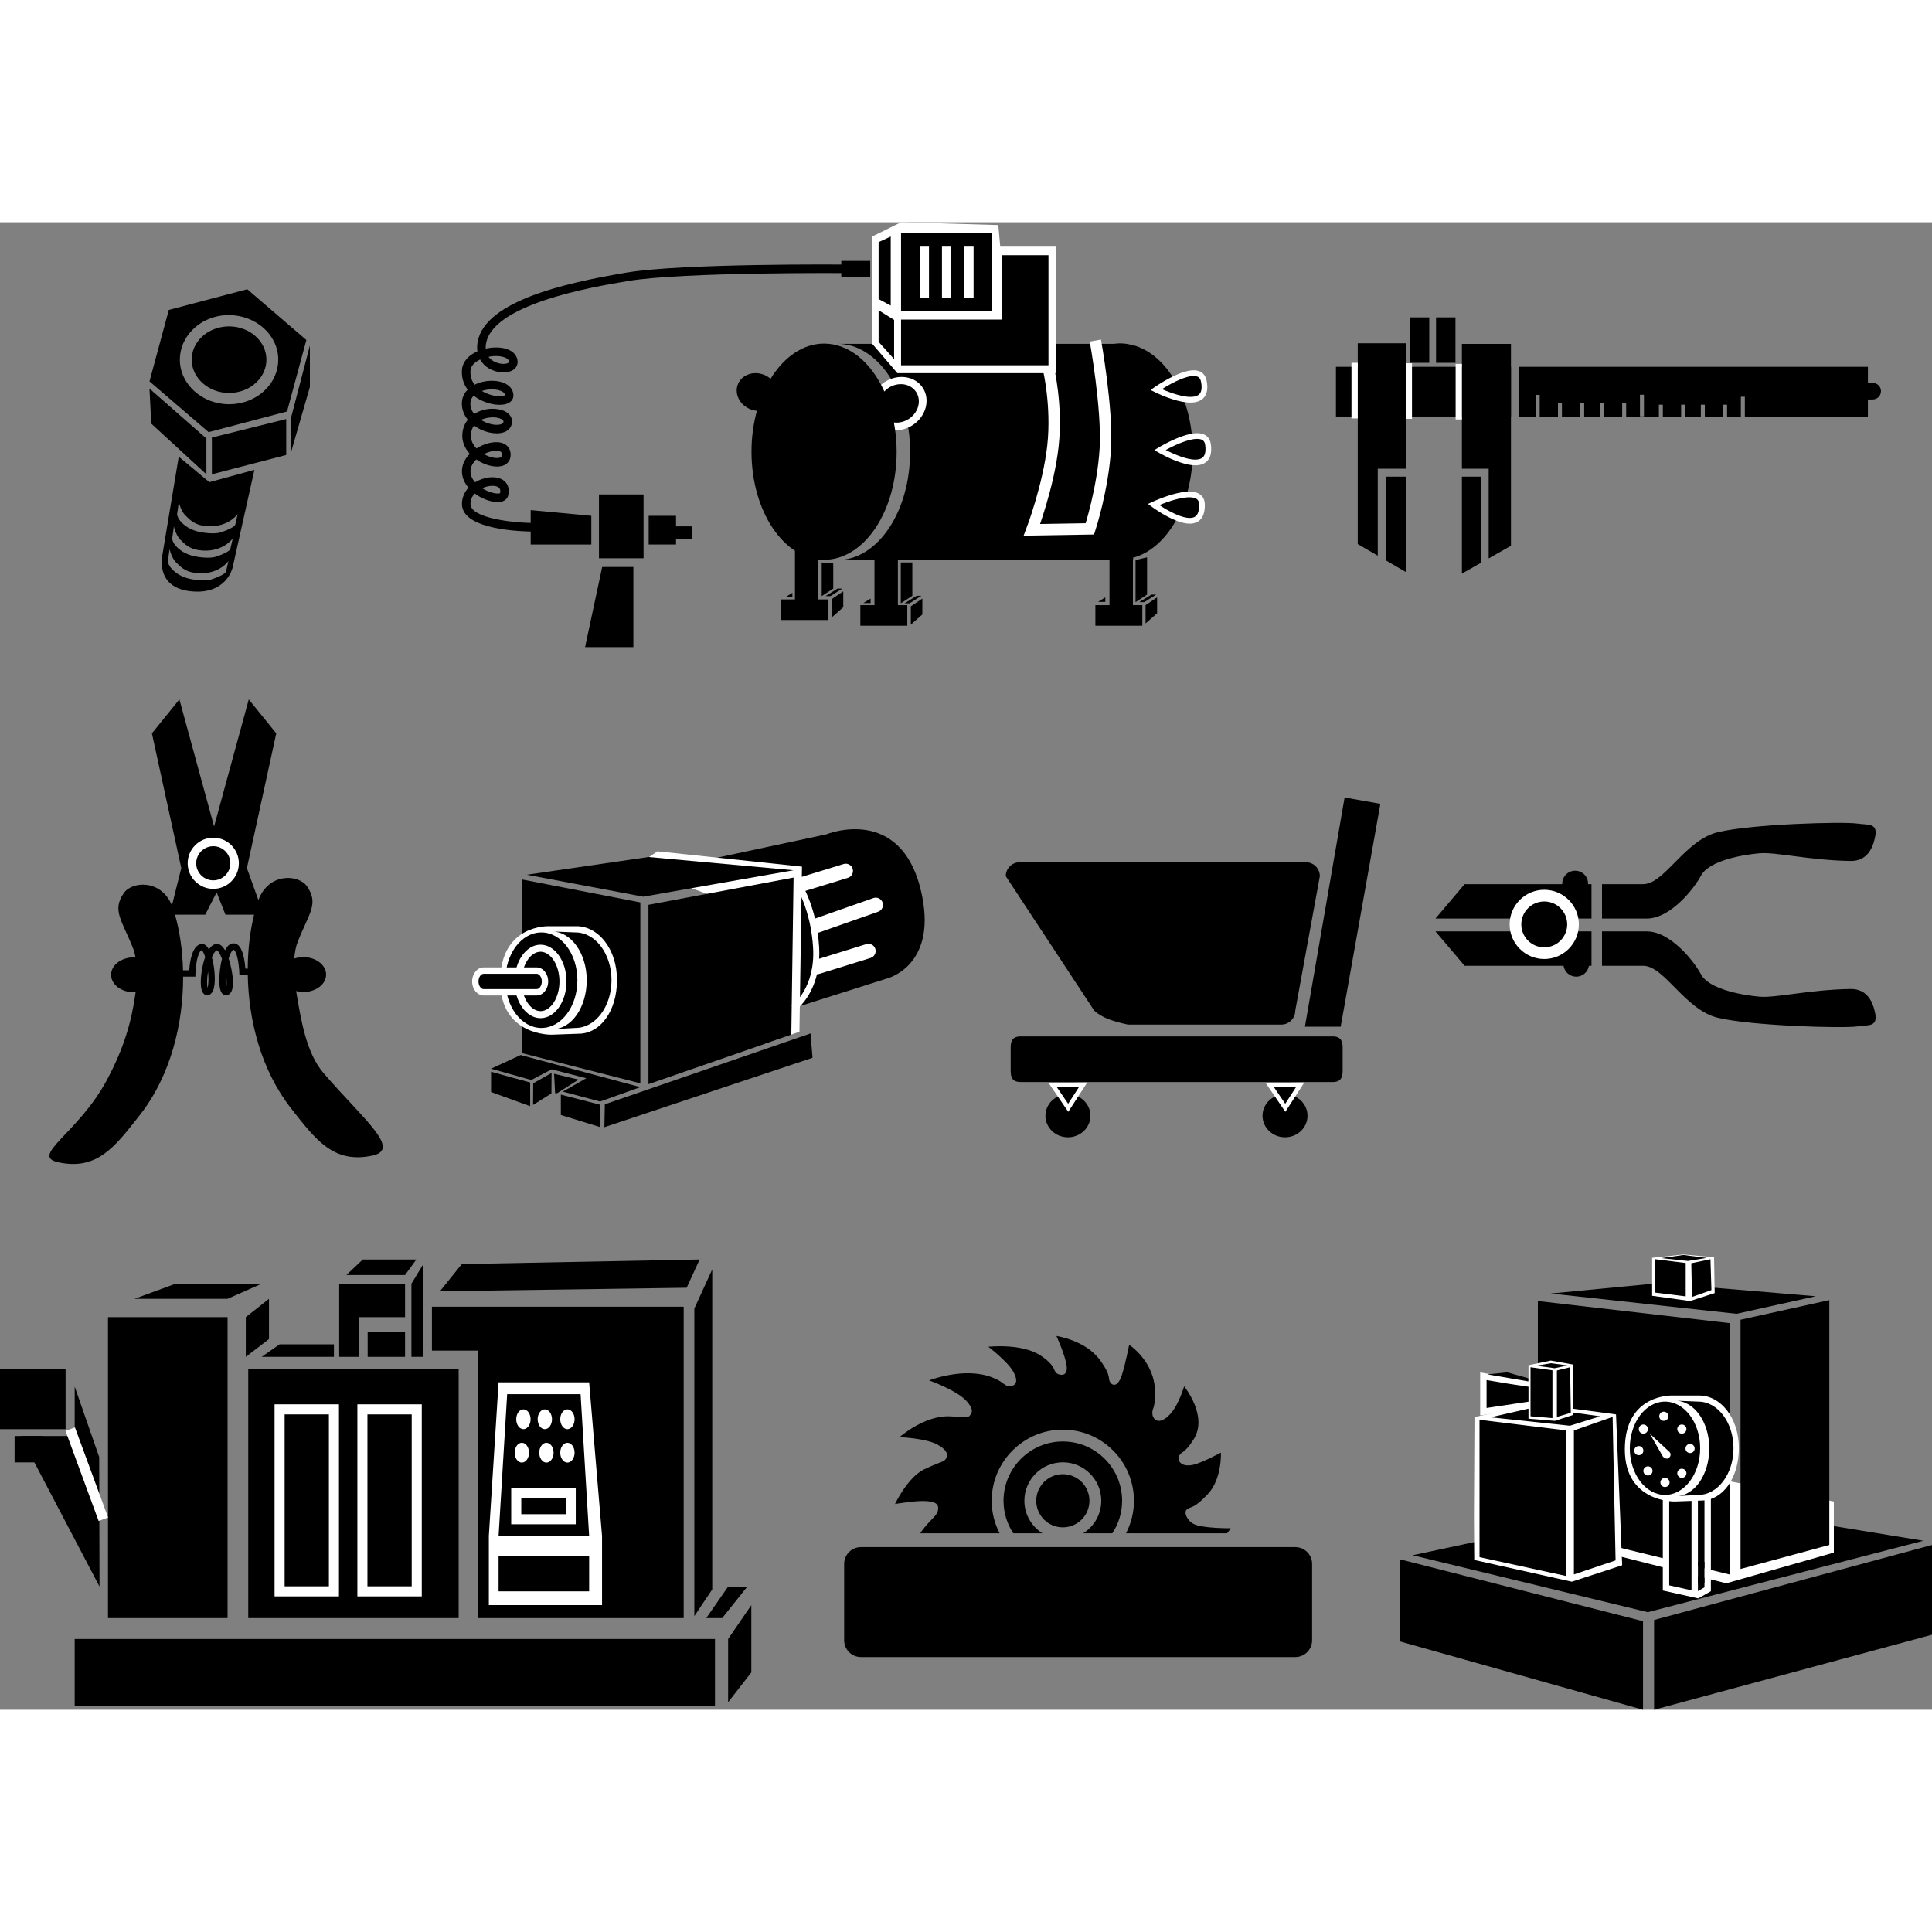 <?xml version="1.0" encoding="utf-8"?>
<!-- Generator: Adobe Illustrator 14.0.0, SVG Export Plug-In . SVG Version: 6.00 Build 43363)  -->
<!DOCTYPE svg PUBLIC "-//W3C//DTD SVG 1.1//EN" "http://www.w3.org/Graphics/SVG/1.1/DTD/svg11.dtd">
<svg version="1.1" id="レイヤー_1" xmlns="http://www.w3.org/2000/svg" xmlns:xlink="http://www.w3.org/1999/xlink" x="0px"
	 y="0px" width="300" height="300" viewBox="0 0 326.245 251.185" enable-background="new 0 0 326.245 251.185"
	 xml:space="preserve">
<rect x="0" y="0" width="326.245" height="251.185" fill="#808080" stroke="none"/>
<g>
	<g>
		<path d="M38.746,28.826c1.763-0.017,3.392-0.664,4.584-1.824c1.085-1.055,1.674-2.425,1.658-3.856
			c-0.035-3.068-2.864-5.564-6.307-5.564c-1.831,0.017-3.46,0.664-4.653,1.824c-1.085,1.055-1.673,2.424-1.657,3.855
			c0.035,3.069,2.865,5.566,6.309,5.566"/>
		<path d="M41.75,11.313l-13.246,3.493l-3.261,12.065l9.985,8.573l13.246-3.493l3.261-12.065L41.75,11.313z M44.759,28.334
			c-1.567,1.524-3.696,2.375-5.994,2.396l-0.085,0c-4.534,0-8.262-3.342-8.309-7.45c-0.022-1.94,0.769-3.79,2.228-5.208
			c1.567-1.524,3.697-2.375,5.996-2.396c4.62,0,8.346,3.341,8.393,7.448C47.01,25.065,46.219,26.916,44.759,28.334z"/>
	</g>
	<polygon points="25.243,28.092 34.851,36.516 34.851,42.563 25.543,34.007 	"/>
	<polygon points="35.778,36.358 48.333,33.233 48.333,39.301 35.778,42.563 	"/>
	<polygon points="49.189,32.848 49.189,38.69 52.329,27.819 52.329,20.821 	"/>
	<path d="M35.353,43.893l-5.168-4.304L27.458,55.95c0,0-1.485,5.659,4.675,6.354c6.145,0.693,7.147-4.005,7.147-4.005l3.682-16.49
		L35.353,43.893z M38.163,59.015c-0.123,0.35-1.21,0.873-2.315,1.248c-0.628,0.213-1.539,0.297-3.112,0.076
		c-1.518-0.213-2.806-0.792-3.744-1.824c-0.554-0.609-0.658-1.202-0.652-1.242l0.296-2.085c-0.004,0.025,0.328,1.469,1.064,2.215
		c0.831,0.842,1.592,1.582,3.178,1.8c3.871,0.533,5.679-1.93,5.699-2.001L38.163,59.015z M38.892,55.19
		c-0.123,0.35-1.21,0.873-2.315,1.248c-0.628,0.213-1.539,0.297-3.112,0.076c-1.518-0.213-2.806-0.791-3.744-1.824
		c-0.554-0.609-0.658-1.202-0.651-1.242l0.295-2.085c-0.004,0.024,0.328,1.469,1.064,2.215c0.831,0.841,1.592,1.581,3.179,1.799
		c3.87,0.533,5.678-1.93,5.699-2.001L38.892,55.19z M37.41,52.323c-0.629,0.213-1.539,0.296-3.112,0.076
		c-1.518-0.213-2.806-0.791-3.744-1.824c-0.554-0.61-0.659-1.203-0.652-1.243l0.296-2.085c-0.004,0.025,0.328,1.47,1.064,2.215
		c0.831,0.842,1.592,1.582,3.178,1.8c3.87,0.533,5.679-1.931,5.699-2.002l-0.415,1.815C39.603,51.425,38.515,51.948,37.41,52.323z"
		/>
</g>
<g>
	<path d="M221.567,239.454c0,1.566-1.27,2.834-2.835,2.834h-73.351c-1.564,0-2.834-1.268-2.834-2.834v-12.898
		c0-1.564,1.27-2.834,2.834-2.834h73.351c1.565,0,2.835,1.27,2.835,2.834V239.454z"/>
	<g>
		<path d="M179.474,211.402c-2.477,0-4.492,2.015-4.492,4.491s2.016,4.492,4.492,4.492s4.492-2.016,4.492-4.492
			S181.95,211.402,179.474,211.402z"/>
		<path d="M207.814,220.537c0,0-4.847,0.048-6.308-0.753c-1.049-0.575-1.702-1.975-1.049-2.455c0.76-0.561,1.094-0.006,3.511-2.579
			c2.417-2.575,2.197-6.985,2.197-6.985s-3.257,1.757-4.696,2.062c-2.252,0.478-2.696-0.931-2.355-1.542
			c0.417-0.746,0.938-0.344,2.474-2.803c2.452-3.924-1.635-8.909-1.635-8.909s-0.903,3.095-2.273,4.601
			c-2.058,2.266-2.976,0.803-3.062,0.244c-0.189-1.251,0.482-0.731,0.432-3.946c-0.082-5.148-4.375-7.917-4.375-7.917
			s-0.653,3.364-1.234,5.111c-0.742,2.225-1.631,1.631-1.832,1.396c-0.73-0.849,0.305-0.913-1.836-3.896
			c-2.437-3.391-7.376-4.095-7.376-4.095s1.54,3.364,1.731,5.11s-1.084,1.541-1.564,1.268c-0.822-0.467-0.125-1.277-2.846-3.078
			c-3.198-2.115-8.821-1.48-8.821-1.48s3.257,2.467,4.234,4.246c0.858,1.562,0.415,2.285-0.403,2.373
			c-1.266,0.135-0.832-0.521-3.17-1.438c-4.711-1.849-10.668,0.499-10.668,0.499s4.705,1.656,6.365,3.537
			c1.367,1.548,0.757,2.104,0.488,2.417s-0.347,0.286-3.268,0.118c-4.33-0.247-8.581,3.512-8.581,3.512s4.495,0.165,6.479,1.295
			c1.834,1.043,1.652,1.836,1.34,2.373c-0.314,0.537-0.847,0.427-3.645,1.764c-2.799,1.337-4.936,5.859-4.936,5.859
			s3.582-0.646,5.428-0.485s1.904,0.788,1.854,1.37c-0.09,1.029-0.872,1.322-2.453,3.26c-0.213,0.26-0.389,0.528-0.559,0.797h13.4
			c-0.852-1.648-1.342-3.513-1.342-5.492c0-6.623,5.389-12.011,12.012-12.011s12.012,5.388,12.012,12.011
			c0,1.979-0.49,3.844-1.342,5.492h17.076C207.622,220.882,207.814,220.537,207.814,220.537z"/>
		<path d="M172.981,215.893c0-3.579,2.912-6.491,6.492-6.491s6.492,2.912,6.492,6.491c0,2.313-1.221,4.342-3.047,5.492h4.916
			c1.039-1.578,1.65-3.465,1.65-5.492c0-5.52-4.492-10.011-10.012-10.011s-10.012,4.491-10.012,10.011
			c0,2.027,0.611,3.914,1.65,5.492h4.916C174.202,220.235,172.981,218.207,172.981,215.893z"/>
	</g>
</g>
<g>
	<g>
		<path d="M155.734,113.888c-3.131-15.888-16.225-10.521-16.225-10.521l-24.292,5.191c4.839-0.486,12.056,26.277,12.056,26.277
			l22.361-7.089C149.634,127.748,158.085,125.827,155.734,113.888z"/>
	</g>
	<polygon fill="#FFFFFF" points="107.113,108.901 111.011,106.227 135.427,108.815 134.994,136.692 129.177,138.731 
		122.702,114.641 	"/>
	<g>
		<g>
			<polygon points="108.132,145.401 88.175,140.31 88.175,110.987 108.132,114.856 			"/>
			<polygon points="88.963,110.186 108.62,113.888 134.006,109.425 109.501,107.188 			"/>
			<polygon points="109.501,115.262 134.006,110.66 133.625,137.191 109.501,145.542 			"/>
		</g>
		<g>
			<g>
				<path fill="#FFFFFF" d="M97.348,118.872h-4.563c0,0-8.31-0.42-8.31,9.326c0,9.224,8.666,8.992,8.666,8.992l4.563-0.164
					c3.664,0,6.486-3.83,6.486-9.072C104.191,122.712,101.011,118.872,97.348,118.872z"/>
			</g>
			<g>
				<path d="M97.179,119.922l-4.037-0.161c3.359,0,5.936,3.772,5.936,8.228c0,4.453-2.478,8.279-5.837,8.279l3.938-0.215
					c3.359,0,6.082-3.611,6.082-8.064C103.261,123.534,100.539,119.922,97.179,119.922z"/>
			</g>
			<ellipse cx="91.418" cy="127.989" rx="6.082" ry="8.064"/>
			<path fill="#FFFFFF" d="M91.277,134.399c-2.418,0-4.385-2.781-4.385-6.201s1.967-6.201,4.385-6.201s4.384,2.781,4.384,6.201
				S93.695,134.399,91.277,134.399L91.277,134.399z M91.277,123.183c-1.733,0-3.197,2.296-3.197,5.015
				c0,2.717,1.464,5.014,3.197,5.014c1.732,0,3.196-2.297,3.196-5.014C94.473,125.479,93.009,123.183,91.277,123.183L91.277,123.183
				z"/>
			<g>
				<path d="M90.609,130.03h-8.925c-0.784,0-1.421-0.82-1.421-1.832c0-1.013,0.637-1.833,1.421-1.833h8.925
					c0.785,0,1.421,0.82,1.421,1.833C92.03,129.209,91.394,130.03,90.609,130.03L90.609,130.03z"/>
				<path fill="#FFFFFF" d="M90.609,130.569h-8.925c-1.079,0-1.958-1.064-1.958-2.371c0-1.308,0.879-2.371,1.958-2.371h8.925
					c1.08,0,1.959,1.063,1.959,2.371C92.568,129.504,91.689,130.569,90.609,130.569L90.609,130.569z M81.684,126.903
					c-0.479,0-0.882,0.594-0.882,1.295s0.403,1.295,0.882,1.295h8.925c0.479,0,0.883-0.594,0.883-1.295s-0.404-1.295-0.883-1.295
					H81.684L81.684,126.903z"/>
			</g>
		</g>
		<polygon points="137.208,141.088 102.058,152.811 102.134,148.942 136.871,136.981 		"/>
		<polygon points="101.398,149.03 101.398,152.811 94.707,150.75 94.707,147.308 		"/>
		<polygon points="89.527,145.264 89.527,149.264 82.923,146.868 82.923,143.448 		"/>
		<polygon points="87.915,140.625 82.923,142.934 89.719,144.844 93.142,143.038 99.003,144.543 95.035,146.8 101.33,148.477 
			108.132,146.047 		"/>
		<polygon points="90.04,145.401 90.015,149.051 93.118,147.1 93.142,143.653 		"/>
		<polygon points="93.564,143.79 97.685,144.775 94.077,147.075 93.735,147.075 		"/>
	</g>
	<path fill="#FFFFFF" d="M149.039,114.87c-0.223-0.638-0.922-0.973-1.557-0.748l-9.861,3.461c-0.477-2.009-1.096-3.572-1.621-4.672
		l7.176-2.201c0.645-0.197,1.008-0.881,0.809-1.526c-0.197-0.646-0.881-1.005-1.525-0.81l-7.391,2.268
		c-0.419,0.129-0.698,0.471-0.803,0.865l-0.164,0.117c0.004,0.006,0.049,0.069,0.121,0.185c0,0.119,0,0.239,0.036,0.36
		c0.094,0.304,0.301,0.533,0.556,0.684c0.854,1.66,2.207,4.965,2.486,9.658c0.402,6.789-3.432,9.656-3.596,9.774l0.602,0.835
		c0.139-0.1,2.658-1.973,3.65-6.135c0,0,0,0.001,0.002,0.001c0.119,0,0.242-0.019,0.361-0.056l8.688-2.697
		c0.645-0.201,1.004-0.885,0.805-1.529c-0.201-0.645-0.889-1.005-1.529-0.805l-7.961,2.473c0.033-0.61,0.045-1.242,0.004-1.923
		c-0.053-0.876-0.141-1.702-0.254-2.483c0.088-0.01,0.176-0.014,0.262-0.045l9.957-3.494
		C148.927,116.204,149.263,115.506,149.039,114.87z"/>
</g>
<g>
	<g>
		<polygon points="237.375,41.618 237.375,20.436 229.275,20.436 229.275,54.344 232.654,56.305 232.654,41.618 		"/>
		<polygon points="233.998,57.086 237.375,59.048 237.375,42.962 233.998,42.962 		"/>
	</g>
	<g>
		<polygon points="246.864,42.962 246.864,59.332 250.04,57.528 250.04,42.962 		"/>
		<polygon points="255.147,20.544 246.864,20.544 246.864,41.618 251.384,41.618 251.384,56.765 255.147,54.628 		"/>
	</g>
	<g>
		<path d="M316.232,27.126h-0.809v-2.714h-58.925v8.393h2.828v-3.651h0.672v3.651h3.086v-2.333h0.671v2.333h3.086v-2.333h0.672
			v2.333h2.657v-2.333h0.673v2.333h3.085v-2.333h0.672v2.333h5.525v-1.997h0.672v1.997h3.086v-1.997h0.672v1.997h2.657v-1.997h0.673
			v1.997h3.086v-1.997h0.672v1.997h2.328v-3.341h0.672v3.341h20.778v-2.88h0.809c0.773,0,1.4-0.626,1.4-1.399
			C317.633,27.753,317.006,27.126,316.232,27.126z M277.603,32.78h-0.672v-3.651h0.672V32.78z"/>
		<rect x="225.594" y="24.412" width="29.56" height="8.393"/>
	</g>
	<rect x="238.129" y="16.064" width="3.223" height="7.675"/>
	<rect x="242.496" y="16.064" width="3.28" height="7.675"/>
	<rect x="228.215" y="23.74" fill="#FFFFFF" width="1.06" height="9.387"/>
	<rect x="237.375" y="23.813" fill="#FFFFFF" width="1.06" height="9.386"/>
	<rect x="245.804" y="23.916" fill="#FFFFFF" width="1.061" height="9.386"/>
</g>
<g>
	<path d="M268.158,111.775c0.001-0.03,0.009-0.061,0.009-0.092c0-1.204-0.975-2.18-2.179-2.18s-2.18,0.976-2.18,2.18
		c0,0.031,0.008,0.062,0.009,0.092h-16.495l-4.926,5.809h26.349v-5.809H268.158z"/>
	<path d="M268.745,119.748h-26.349l4.926,5.807h16.7c0.167,1.039,1.06,1.835,2.146,1.835c1.087,0,1.979-0.796,2.145-1.835h0.433
		V119.748z"/>
	<g>
		<circle cx="260.768" cy="118.568" r="4.859"/>
		<path fill="#FFFFFF" d="M260.767,124.413c-3.221,0-5.844-2.622-5.844-5.845c0-3.222,2.623-5.844,5.844-5.844
			c3.223,0,5.846,2.622,5.846,5.844C266.612,121.791,263.989,124.413,260.767,124.413L260.767,124.413z M260.767,114.695
			c-2.135,0-3.874,1.738-3.874,3.873c0,2.137,1.739,3.875,3.874,3.875c2.137,0,3.875-1.738,3.875-3.875
			C264.642,116.433,262.903,114.695,260.767,114.695L260.767,114.695z"/>
	</g>
	<path d="M270.522,119.748v5.807c0,0,2.698,0,6.941,0c3.613,0,7.041,7.431,12.614,8.777c5.706,1.378,21.151,1.814,23.565,1.456
		c1.813-0.27,3.472,0.153,3.008-2.199c-0.356-1.811-1.272-4.166-4.175-4.116c-6.983,0.117-12.615,1.538-15.342,1.301
		c-2.726-0.236-8.524-1.196-9.902-3.789c-1.146-2.161-5.141-7.238-9.152-7.236C275.394,119.749,270.522,119.748,270.522,119.748z"/>
	<path d="M270.522,117.583v-5.809c0,0,2.698,0,6.941,0c3.613,0,7.041-7.429,12.614-8.776c5.706-1.378,21.151-1.814,23.565-1.455
		c1.813,0.269,3.472-0.155,3.008,2.198c-0.356,1.812-1.272,4.166-4.175,4.116c-6.983-0.117-12.615-1.538-15.342-1.301
		c-2.726,0.237-8.524,1.196-9.902,3.79c-1.146,2.161-5.141,7.238-9.152,7.236C275.394,117.582,270.522,117.583,270.522,117.583z"/>
</g>
<g>
	<path d="M226.724,143.292c0,1.046-0.248,1.894-1.687,1.894h-52.683c-1.44,0-1.687-0.848-1.687-1.894v-3.916
		c0-1.045,0.247-1.892,1.687-1.892h52.683c1.439,0,1.687,0.847,1.687,1.892V143.292z"/>
	<ellipse cx="180.335" cy="150.881" rx="3.8" ry="3.636"/>
	<polygon stroke="#FFFFFF" stroke-width="0.751" points="182.895,145.651 180.382,149.533 177.776,145.714 	"/>
	<ellipse cx="216.993" cy="150.881" rx="3.8" ry="3.636"/>
	<polygon stroke="#FFFFFF" stroke-width="0.751" points="219.552,145.651 217.041,149.533 214.434,145.714 	"/>
	<polygon points="233.096,98.21 227.057,97.136 220.353,135.845 226.392,135.845 	"/>
	<path d="M218.723,133.129c0,1.3-1.054,2.354-2.352,2.354h-25.921c-2.29-0.506-4.313-1.081-5.673-2.354l-14.939-22.703
		c0-1.299,1.053-2.353,2.353-2.353h48.33c1.299,0,2.353,1.054,2.353,2.353L218.723,133.129z"/>
</g>
<g>
	<g>
		<polygon points="277.446,251.185 236.364,239.639 236.364,225.771 277.446,236.233 		"/>
		<polygon points="279.315,236.026 279.315,251.185 326.245,238.518 326.245,223.359 		"/>
		<polygon points="238.544,225.092 278.243,234.708 324.792,222.645 282.401,215.722 		"/>
	</g>
	<polygon fill="#FFFFFF" points="258.098,216.017 258.098,221.383 291.505,229.832 309.671,224.647 309.671,216.017 281.156,210.48 
			"/>
	<g>
		<polygon points="292.068,228.346 259.69,220.436 259.69,182.169 292.068,185.899 		"/>
		<polygon points="293.913,185.324 293.913,227.416 308.906,223.359 308.906,182.013 		"/>
		<polygon points="261.873,180.898 293.239,184.323 306.613,181.361 280.184,179.143 		"/>
		<polygon points="286.175,231.691 281.329,230.61 281.329,214.542 286.175,214.542 		"/>
		<path fill="#FFFFFF" d="M287.824,215.115v15.395l-1.108,0.641v-17.148h-5.927v17.043l5.927,1.321h0.083l2.107-1.199v-16.052
			H287.824z M285.635,231.016l-3.765-0.84v-15.094h3.765V231.016z"/>
	</g>
	<polygon fill="#FFFFFF" points="248.899,218.566 248.945,225.891 265.422,229.561 273.928,226.781 272.888,201.313 
		259.369,199.522 248.987,201.758 	"/>
	<polygon points="264.404,228.585 249.837,225.416 249.837,202.223 264.404,204.007 	"/>
	<polygon points="265.775,204.019 265.775,228.333 272.813,225.965 272.313,201.735 	"/>
	<polygon points="251.708,201.802 265.094,203.224 270.2,201.631 259.13,200.103 	"/>
	<rect x="286.72" y="226.206" width="1.099" height="3.559"/>
	<g>
		<g>
			<g>
				<g>
					<g>
						<path fill="#FFFFFF" d="M286.948,198.123h-4.456c0,0-8.117-0.41-8.117,9.109c0,9.01,8.465,8.784,8.465,8.784l4.457-0.161
							c3.578,0,6.335-3.74,6.335-8.86S290.527,198.123,286.948,198.123z"/>
					</g>
					<g>
						<path d="M286.783,199.15l-3.943-0.158c3.28,0,5.798,3.686,5.798,8.036s-2.42,8.087-5.701,8.087l3.847-0.21
							c3.282,0,5.941-3.526,5.941-7.877S290.065,199.15,286.783,199.15z"/>
					</g>
					<ellipse cx="281.156" cy="207.028" rx="5.941" ry="7.877"/>
				</g>
			</g>
		</g>
		<circle fill="#FFFFFF" cx="280.958" cy="201.627" r="0.774"/>
		<circle fill="#FFFFFF" cx="281.156" cy="212.799" r="0.774"/>
		<circle fill="#FFFFFF" cx="276.732" cy="207.427" r="0.773"/>
		<circle fill="#FFFFFF" cx="285.393" cy="207.069" r="0.773"/>
		<circle fill="#FFFFFF" cx="284.004" cy="203.791" r="0.773"/>
		<circle fill="#FFFFFF" cx="284.004" cy="211.253" r="0.773"/>
		<circle fill="#FFFFFF" cx="278.28" cy="210.854" r="0.774"/>
		<circle fill="#FFFFFF" cx="277.506" cy="203.791" r="0.773"/>
		<path fill="#FFFFFF" d="M278.595,204.578l2.212,3.858c0,0,0.594,0.663,1.086,0.148c0.489-0.518-0.012-0.966-0.012-0.966
			L278.595,204.578z"/>
	</g>
	<polygon fill="#FFFFFF" points="284.268,174.303 278.983,174.863 278.983,181.282 285.38,182.169 289.55,180.826 289.444,174.773 	
		"/>
	<polygon points="284.654,181.383 279.468,180.741 279.468,175.103 284.654,175.746 	"/>
	<polygon points="285.6,175.79 285.711,181.482 288.999,180.318 288.836,175.103 	"/>
	<polygon points="280.515,174.921 285.025,175.401 288.184,174.886 284.268,174.387 	"/>
	<path stroke="#FFFFFF" stroke-width="1.081" d="M259.418,196.22c-0.97,0.037-8.93-1.345-8.93-1.345v5.979l8.88-1.333
		L259.418,196.22z"/>
	<polygon points="251.146,194.553 258.104,195.742 258.098,195.216 254.508,194.212 	"/>
	<polygon fill="#FFFFFF" points="261.873,192.223 258.104,193.009 258.104,202.038 262.571,202.401 265.643,201.397 
		265.567,192.884 	"/>
	<polygon points="262.15,201.936 258.449,201.627 258.449,193.349 262.15,193.868 	"/>
	<polygon points="262.903,193.892 262.903,201.735 265.255,201.04 265.133,193.349 	"/>
	<polygon points="259.418,193.091 262.527,193.518 264.667,193.042 261.919,192.67 	"/>
</g>
<g>
	<path d="M54.65,143.695c-2.987-3.469-3.845-9.146-4.644-13.871c0.383,0.098,0.786,0.164,1.213,0.164
		c2.125,0,3.848-1.32,3.848-2.947c0-1.628-1.723-2.947-3.848-2.947c-0.545,0-1.061,0.089-1.53,0.245
		c0.087-1.076,0.272-2.046,0.584-2.835c1.897-4.805,3.588-6.391,1.601-9.322c-1.428-2.105-6.51-2.395-8.24,2.281l-1.943-5.396
		l4.959-22.757l-4.641-5.736l-5.858,21.461l-5.859-21.461l-4.64,5.736l4.959,22.757l-1.58,6.304c-1.81-4.438-6.746-4.128-8.15-2.057
		c-1.988,2.932-0.297,4.517,1.6,9.322c0.178,0.447,0.306,0.967,0.409,1.515c-0.097-0.006-0.188-0.022-0.286-0.022
		c-2.125,0-3.848,1.32-3.848,2.947c0,1.628,1.723,2.947,3.848,2.947c0.102,0,0.197-0.018,0.298-0.023
		c-0.67,4.955-1.95,9.404-4.843,14.821c-4.846,9.069-13.181,12.864-8.166,13.925c6.531,1.382,9.505-2.621,13.691-7.95
		c5.305-6.755,7.354-15.576,7.34-23.412l2.069-0.001l0.011-0.523c0.039-1.781,0.499-3.783,1.053-3.928
		c0.132,0.063,0.365,0.439,0.591,1.143c-0.568,1.565-0.797,3.577-0.735,4.675c0.085,1.503,0.658,1.79,1.124,1.763
		c0.232-0.014,0.663-0.127,0.937-0.75c0.498-1.138,0.334-3.758-0.195-5.645c0.016-0.037,0.031-0.074,0.047-0.111
		c0.363-0.826,0.693-1.061,0.807-1.07c0.16,0.049,0.506,0.523,0.854,1.439c-0.418,1.611-0.519,3.548-0.421,4.487
		c0.139,1.353,0.645,1.661,1.075,1.661c0.028,0,0.056-0.002,0.083-0.004c0.588-0.053,1.255-0.571,1.096-2.753
		c-0.055-0.747-0.289-2.171-0.713-3.433c0.059-0.193,0.123-0.381,0.193-0.559c0.293-0.743,0.551-0.928,0.625-0.938
		c0.014-0.002,0.041-0.004,0.098,0.044c0.52,0.442,0.828,2.429,0.881,3.698l0.021,0.499l1.415,0.036
		c0.133,7.615,2.224,16.041,7.334,22.549c4.186,5.328,7.16,9.332,13.691,7.949C67.876,156.552,61.36,151.486,54.65,143.695z
		 M35.048,129.28c-0.122-0.489-0.106-1.577,0.079-2.755C35.28,127.976,35.161,128.912,35.048,129.28z M38.204,129.26
		c-0.115-0.446-0.146-1.343-0.064-2.354C38.33,128.097,38.288,128.904,38.204,129.26z M41.831,126.044l-0.391-0.01
		c-0.082-1.061-0.353-3.223-1.227-3.967c-0.269-0.23-0.585-0.332-0.916-0.293c-0.539,0.064-0.967,0.514-1.297,1.166
		c-0.385-0.664-0.859-1.113-1.408-1.072c-0.52,0.03-0.959,0.383-1.322,0.921c-0.092-0.173-0.188-0.321-0.289-0.444
		c-0.424-0.514-0.864-0.505-1.09-0.454c-1.508,0.339-1.855,3.128-1.936,4.423h-1.049c-0.09-3.441-0.575-6.66-1.355-9.389h5.109
		l1.92-3.766l1.49,3.766h4.834C42.242,119.634,41.852,122.748,41.831,126.044z"/>
	<g>
		<circle cx="36.014" cy="108.249" r="3.602"/>
		<path fill="#FFFFFF" d="M36.014,112.57c-2.383,0-4.321-1.938-4.321-4.321s1.938-4.321,4.321-4.321c2.382,0,4.32,1.938,4.32,4.321
			S38.396,112.57,36.014,112.57L36.014,112.57z M36.014,105.366c-1.59,0-2.883,1.293-2.883,2.883c0,1.589,1.293,2.883,2.883,2.883
			s2.883-1.294,2.883-2.883C38.897,106.659,37.604,105.366,36.014,105.366L36.014,105.366z"/>
	</g>
</g>
<g>
	<g>
		<path d="M190.208,20.53c-0.35-0.045-0.7-0.079-1.057-0.079c-0.356,0-0.708,0.034-1.057,0.079h-46.664
			c6.769,0,12.255,8.172,12.255,18.253s-5.486,18.253-12.255,18.253h49.904v-0.385c5.725-1.536,10.072-8.979,10.072-17.948
			c0-8.97-4.347-16.413-10.072-17.948"/>
	</g>
	
		<ellipse transform="matrix(-0.836 0.549 -0.549 -0.836 295.402 -27.107)" fill="#FFFFFF" cx="151.752" cy="30.592" rx="4.878" ry="4.337"/>
	<path d="M154.696,28.66c-0.948-1.445-3.035-1.751-4.661-0.684c-0.267,0.175-0.492,0.383-0.699,0.604
		c-2.2-4.879-5.938-8.091-10.181-8.091c-3.58,0-6.792,2.301-9.034,5.949c-0.308-0.267-0.662-0.498-1.068-0.662
		c-1.8-0.735-3.789-0.033-4.441,1.567c-0.653,1.6,0.278,3.493,2.078,4.227c0.372,0.152,0.751,0.229,1.126,0.262
		c-0.586,2.133-0.916,4.464-0.916,6.911c0,10.082,5.487,18.254,12.256,18.254c6.771,0,12.256-8.172,12.256-18.254
		c0-1.711-0.169-3.361-0.466-4.933c0.828,0.107,1.731-0.081,2.524-0.602C155.096,32.141,155.646,30.104,154.696,28.66z"/>
	<polygon points="138.193,63.692 138.193,55.464 134.239,55.464 134.239,63.692 131.854,63.692 131.854,67.168 139.782,67.168 
		139.782,63.692 	"/>
	<polygon points="151.62,64.655 151.62,55.464 147.666,55.464 147.666,64.655 145.282,64.655 145.282,68.131 153.208,68.131 
		153.208,64.655 	"/>
	<polygon points="191.307,64.655 191.307,55.464 187.353,55.464 187.353,64.655 184.969,64.655 184.969,68.131 192.897,68.131 
		192.897,64.655 	"/>
	<polygon points="138.759,57.449 138.759,63.129 140.706,61.859 140.706,57.618 	"/>
	<polygon points="132.581,63.341 133.808,63.341 133.808,62.579 	"/>
	<polygon points="139.394,63.129 140.241,63.129 142.229,61.859 141.431,61.859 	"/>
	<polygon points="140.452,63.637 140.452,66.727 142.398,65.012 142.398,62.325 	"/>
	<polygon points="152.113,57.449 152.114,64.347 154.06,63.076 154.06,57.449 	"/>
	<polygon points="152.748,64.347 153.595,64.347 155.583,63.076 154.786,63.076 	"/>
	<polygon points="153.806,64.854 153.806,67.944 155.753,66.229 155.753,63.542 	"/>
	<polygon points="145.785,64.303 147.011,64.303 147.011,63.542 	"/>
	<polygon points="191.752,57.037 191.753,64.146 193.699,62.876 193.699,56.577 	"/>
	<polygon points="192.386,64.146 193.233,64.146 195.223,62.876 194.423,62.876 	"/>
	<polygon points="193.444,64.653 193.444,67.743 195.393,66.029 195.393,63.341 	"/>
	<polygon points="185.423,64.103 186.649,64.103 186.649,63.341 	"/>
	<polygon fill="#FFFFFF" points="147.276,2.415 147.276,20.512 151.537,25.482 178.281,25.482 178.281,3.992 168.894,3.992 
		168.577,0.474 152.155,0 	"/>
	<rect x="152.155" y="1.78" width="15.388" height="13.244"/>
	<polygon points="150.411,2.415 150.411,14.072 148.363,12.969 148.363,3.361 	"/>
	<rect x="142.063" y="6.529" width="4.883" height="2.678"/>
	<rect x="155.297" y="3.992" fill="#FFFFFF" width="1.575" height="8.821"/>
	<rect x="159.064" y="3.992" fill="#FFFFFF" width="1.575" height="8.821"/>
	<rect x="162.826" y="3.992" fill="#FFFFFF" width="1.576" height="8.821"/>
	<polygon points="169.157,5.567 169.157,16.435 152.155,16.435 152.155,24.154 177.048,24.154 177.048,5.567 	"/>
	<polyline points="148.363,14.859 148.363,20.196 150.983,23.116 150.983,16.489 	"/>
	<path fill="none" stroke="#FFFFFF" stroke-width="1.926" d="M177.048,24.716c0,0,1.499,6.232,0.761,13.018
		c-0.737,6.784-3.55,14.201-3.55,14.201l9.783-0.159c0,0,2.217-6.785,2.607-13.568c0.39-6.785-1.68-18.226-1.68-18.226"/>
	<path stroke="#FFFFFF" stroke-width="0.963" d="M195.223,28.256c0,0,7.308-5.124,8.053-1.445
		C204.519,32.949,195.223,28.256,195.223,28.256z"/>
	<path stroke="#FFFFFF" stroke-width="0.963" d="M195.863,38.468c0,0,7.624-4.641,8.129-0.922
		C204.837,43.752,195.863,38.468,195.863,38.468z"/>
	<path stroke="#FFFFFF" stroke-width="0.963" d="M194.789,47.662c0,0,8.079-3.793,8.181-0.042
		C203.142,53.88,194.789,47.662,194.789,47.662z"/>
	<rect x="101.143" y="45.963" width="7.532" height="10.776"/>
	<polygon points="114.157,51.352 114.157,49.571 109.536,49.571 109.536,54.416 114.157,54.416 114.157,53.555 116.853,53.555 
		116.853,51.352 	"/>
	<polygon points="89.615,54.416 99.852,54.416 99.852,49.571 89.615,48.607 	"/>
	<polygon points="106.954,71.753 98.796,71.753 101.686,58.21 106.954,58.21 	"/>
	<path d="M90.336,52.233c-2.058,0-12.329-0.224-12.329-4.661c0-1.02,0.393-1.974,1.103-2.748c-0.69-0.806-1.135-1.783-1.102-2.883
		c0.031-1.094,0.556-2.06,1.324-2.834c-0.941-1.03-1.386-2.268-1.242-3.534c0.1-0.887,0.427-1.63,0.903-2.227
		c-0.657-0.81-1.009-1.759-1.002-2.759c0.006-0.942,0.386-1.718,0.986-2.32c-0.724-0.953-1.063-2.09-0.969-3.327
		c0.109-1.45,1.195-2.514,2.608-3.14c-0.043-0.293-0.056-0.597-0.038-0.909c0.419-7.399,14.623-10.62,25.271-12.396
		c9.331-1.559,36.096-1.357,37.231-1.349l-0.011,1.444c-0.28-0.003-27.773-0.209-36.982,1.329
		c-5.854,0.977-23.666,3.951-24.066,11.053c-0.007,0.128-0.007,0.251-0.002,0.369c0.528-0.118,1.071-0.183,1.601-0.194
		c2.162-0.038,3.611,0.819,3.774,2.249c0.072,0.624-0.2,1.187-0.745,1.544c-0.971,0.638-2.705,0.543-4.032-0.223
		c-0.671-0.388-1.192-0.914-1.541-1.54c-0.904,0.428-1.567,1.074-1.627,1.872c-0.077,1.008,0.237,1.789,0.702,2.384
		c0.867-0.437,1.897-0.662,2.902-0.662c0.008,0,0.017,0,0.025,0c2.162,0.008,3.616,1.011,3.616,2.495
		c0,0.517-0.286,0.969-0.786,1.24c-1.221,0.665-3.656,0.274-5.43-0.872c-0.172-0.111-0.336-0.228-0.49-0.349
		c-0.337,0.34-0.55,0.773-0.555,1.313c-0.005,0.725,0.268,1.318,0.631,1.782c1.007-0.652,2.264-0.946,3.474-0.874
		c1.747,0.099,2.922,0.951,2.922,2.122c0,0.709-0.341,1.296-0.958,1.651c-1.145,0.657-3.2,0.417-4.89-0.569
		c-0.199-0.117-0.39-0.242-0.569-0.373c-0.268,0.37-0.456,0.83-0.52,1.398c-0.121,1.058,0.403,1.897,0.943,2.465
		c1.104-0.7,2.383-1.096,3.437-1.062c1.467,0.04,2.358,0.88,2.324,2.194c-0.019,0.744-0.384,1.333-1.025,1.658
		c-1.148,0.581-3.153,0.19-4.773-0.931c-0.568,0.548-0.959,1.21-0.98,1.925c-0.022,0.768,0.327,1.417,0.778,1.928
		c0.166-0.102,0.342-0.197,0.525-0.284c1.625-0.777,3.38-0.762,4.367,0.035c0.403,0.325,1.029,1.079,0.698,2.466
		c-0.076,0.316-0.465,1.331-2.328,1.085c-1.041-0.138-2.283-0.635-3.324-1.411c-0.394,0.428-0.715,1.01-0.715,1.767
		c0,2.428,7.333,3.215,10.884,3.216V52.233L90.336,52.233z M81.425,44.911c0.202,0.128,0.376,0.225,0.497,0.286
		c1.358,0.698,2.361,0.669,2.527,0.541c0.134-0.649-0.144-0.876-0.237-0.949C83.756,44.419,82.595,44.369,81.425,44.911
		L81.425,44.911z M81.712,39.158c1.129,0.633,2.324,0.806,2.839,0.543c0.136-0.07,0.228-0.165,0.234-0.405
		c0.005-0.223,0.018-0.688-0.918-0.713C83.23,38.559,82.444,38.78,81.712,39.158L81.712,39.158z M81.216,33.384
		c0.044,0.029,0.087,0.054,0.128,0.079c1.354,0.791,2.839,0.909,3.441,0.564c0.167-0.097,0.232-0.208,0.232-0.398
		c0-0.285-0.625-0.627-1.558-0.679C82.86,32.913,81.989,33.012,81.216,33.384L81.216,33.384z M81.369,28.489
		c0.271,0.165,0.535,0.295,0.768,0.394c1.6,0.69,2.942,0.533,3.139,0.317c-0.023-0.618-1.119-0.98-2.201-0.984
		C82.568,28.216,81.95,28.299,81.369,28.489L81.369,28.489z M82.493,22.721c0.247,0.339,0.559,0.579,0.849,0.745
		c1.002,0.579,2.124,0.524,2.517,0.268c0.113-0.075,0.108-0.118,0.102-0.172c-0.08-0.699-1.209-0.975-2.31-0.969
		C83.269,22.6,82.875,22.645,82.493,22.721L82.493,22.721z"/>
</g>
<g>
	<rect x="12.612" y="239.236" width="108.123" height="11.293"/>
	<rect x="18.235" y="184.888" width="20.193" height="50.818"/>
	<rect x="41.921" y="193.71" width="35.529" height="41.996"/>
	<polygon points="80.686,183.125 72.937,183.125 72.937,190.536 80.686,190.536 80.686,235.707 115.448,235.707 115.448,183.125 	
		"/>
	<rect x="62.086" y="187.359" width="6.313" height="4.234"/>
	<polygon points="68.399,179.243 60.64,179.243 58.725,179.243 57.278,179.243 57.278,191.593 60.64,191.593 60.64,184.888 
		68.399,184.888 	"/>
	<g>
		<polygon fill="#FFFFFF" points="101.664,221.841 101.664,233.518 82.548,233.518 82.548,221.841 84.193,195.9 99.486,195.9 		"/>
		<polygon points="99.486,221.841 84.193,221.841 85.641,197.896 98.04,197.896 		"/>
		<rect x="84.193" y="225.19" width="15.293" height="6"/>
		<rect x="87.174" y="214.603" fill="none" stroke="#FFFFFF" stroke-width="1.7" width="9.202" height="4.411"/>
		<ellipse fill="#FFFFFF" cx="88.385" cy="202.133" rx="1.211" ry="1.672"/>
		<ellipse fill="#FFFFFF" cx="92.001" cy="202.133" rx="1.211" ry="1.672"/>
		<ellipse fill="#FFFFFF" cx="95.816" cy="202.133" rx="1.211" ry="1.672"/>
		<ellipse fill="#FFFFFF" cx="88.122" cy="207.776" rx="1.211" ry="1.672"/>
		<ellipse fill="#FFFFFF" cx="92.27" cy="207.776" rx="1.211" ry="1.672"/>
		<ellipse fill="#FFFFFF" cx="95.816" cy="207.776" rx="1.211" ry="1.672"/>
	</g>
	<rect x="47.214" y="200.46" fill="none" stroke="#FFFFFF" stroke-width="1.7" width="9.174" height="30.729"/>
	<rect x="61.198" y="200.461" fill="none" stroke="#FFFFFF" stroke-width="1.7" width="9.175" height="30.729"/>
	<rect y="193.71" width="11.075" height="10.095"/>
	<polygon points="12.612,196.621 12.612,204.962 3.469,204.962 16.803,230.384 16.749,208.515 	"/>
	<rect x="2.462" y="204.962" width="4.698" height="4.453"/>
	<line fill="none" stroke="#FFFFFF" stroke-width="1.7" x1="11.859" y1="203.805" x2="17.452" y2="219.014"/>
	<polygon points="22.711,181.793 38.429,181.793 44.192,179.243 29.648,179.243 	"/>
	<polygon points="41.507,184.888 45.423,181.793 45.423,188.589 41.507,191.593 	"/>
	<polygon points="47.214,189.476 44.192,191.593 56.388,191.593 56.388,189.476 	"/>
	<polygon points="58.485,177.777 68.399,177.777 70.305,175.152 61.267,175.152 	"/>
	<polygon points="69.477,179.243 69.477,191.593 71.49,191.593 71.49,175.924 	"/>
	<polygon points="74.287,180.518 115.952,179.923 118.144,175.152 77.983,175.924 	"/>
	<polygon points="120.271,176.832 117.25,183.429 117.25,235.376 120.271,230.861 	"/>
	<polygon points="122.955,239.236 122.955,249.912 126.871,244.881 126.871,233.518 	"/>
	<polygon points="119.264,235.707 121.948,235.707 126.2,230.384 122.955,230.384 	"/>
</g>
</svg>
